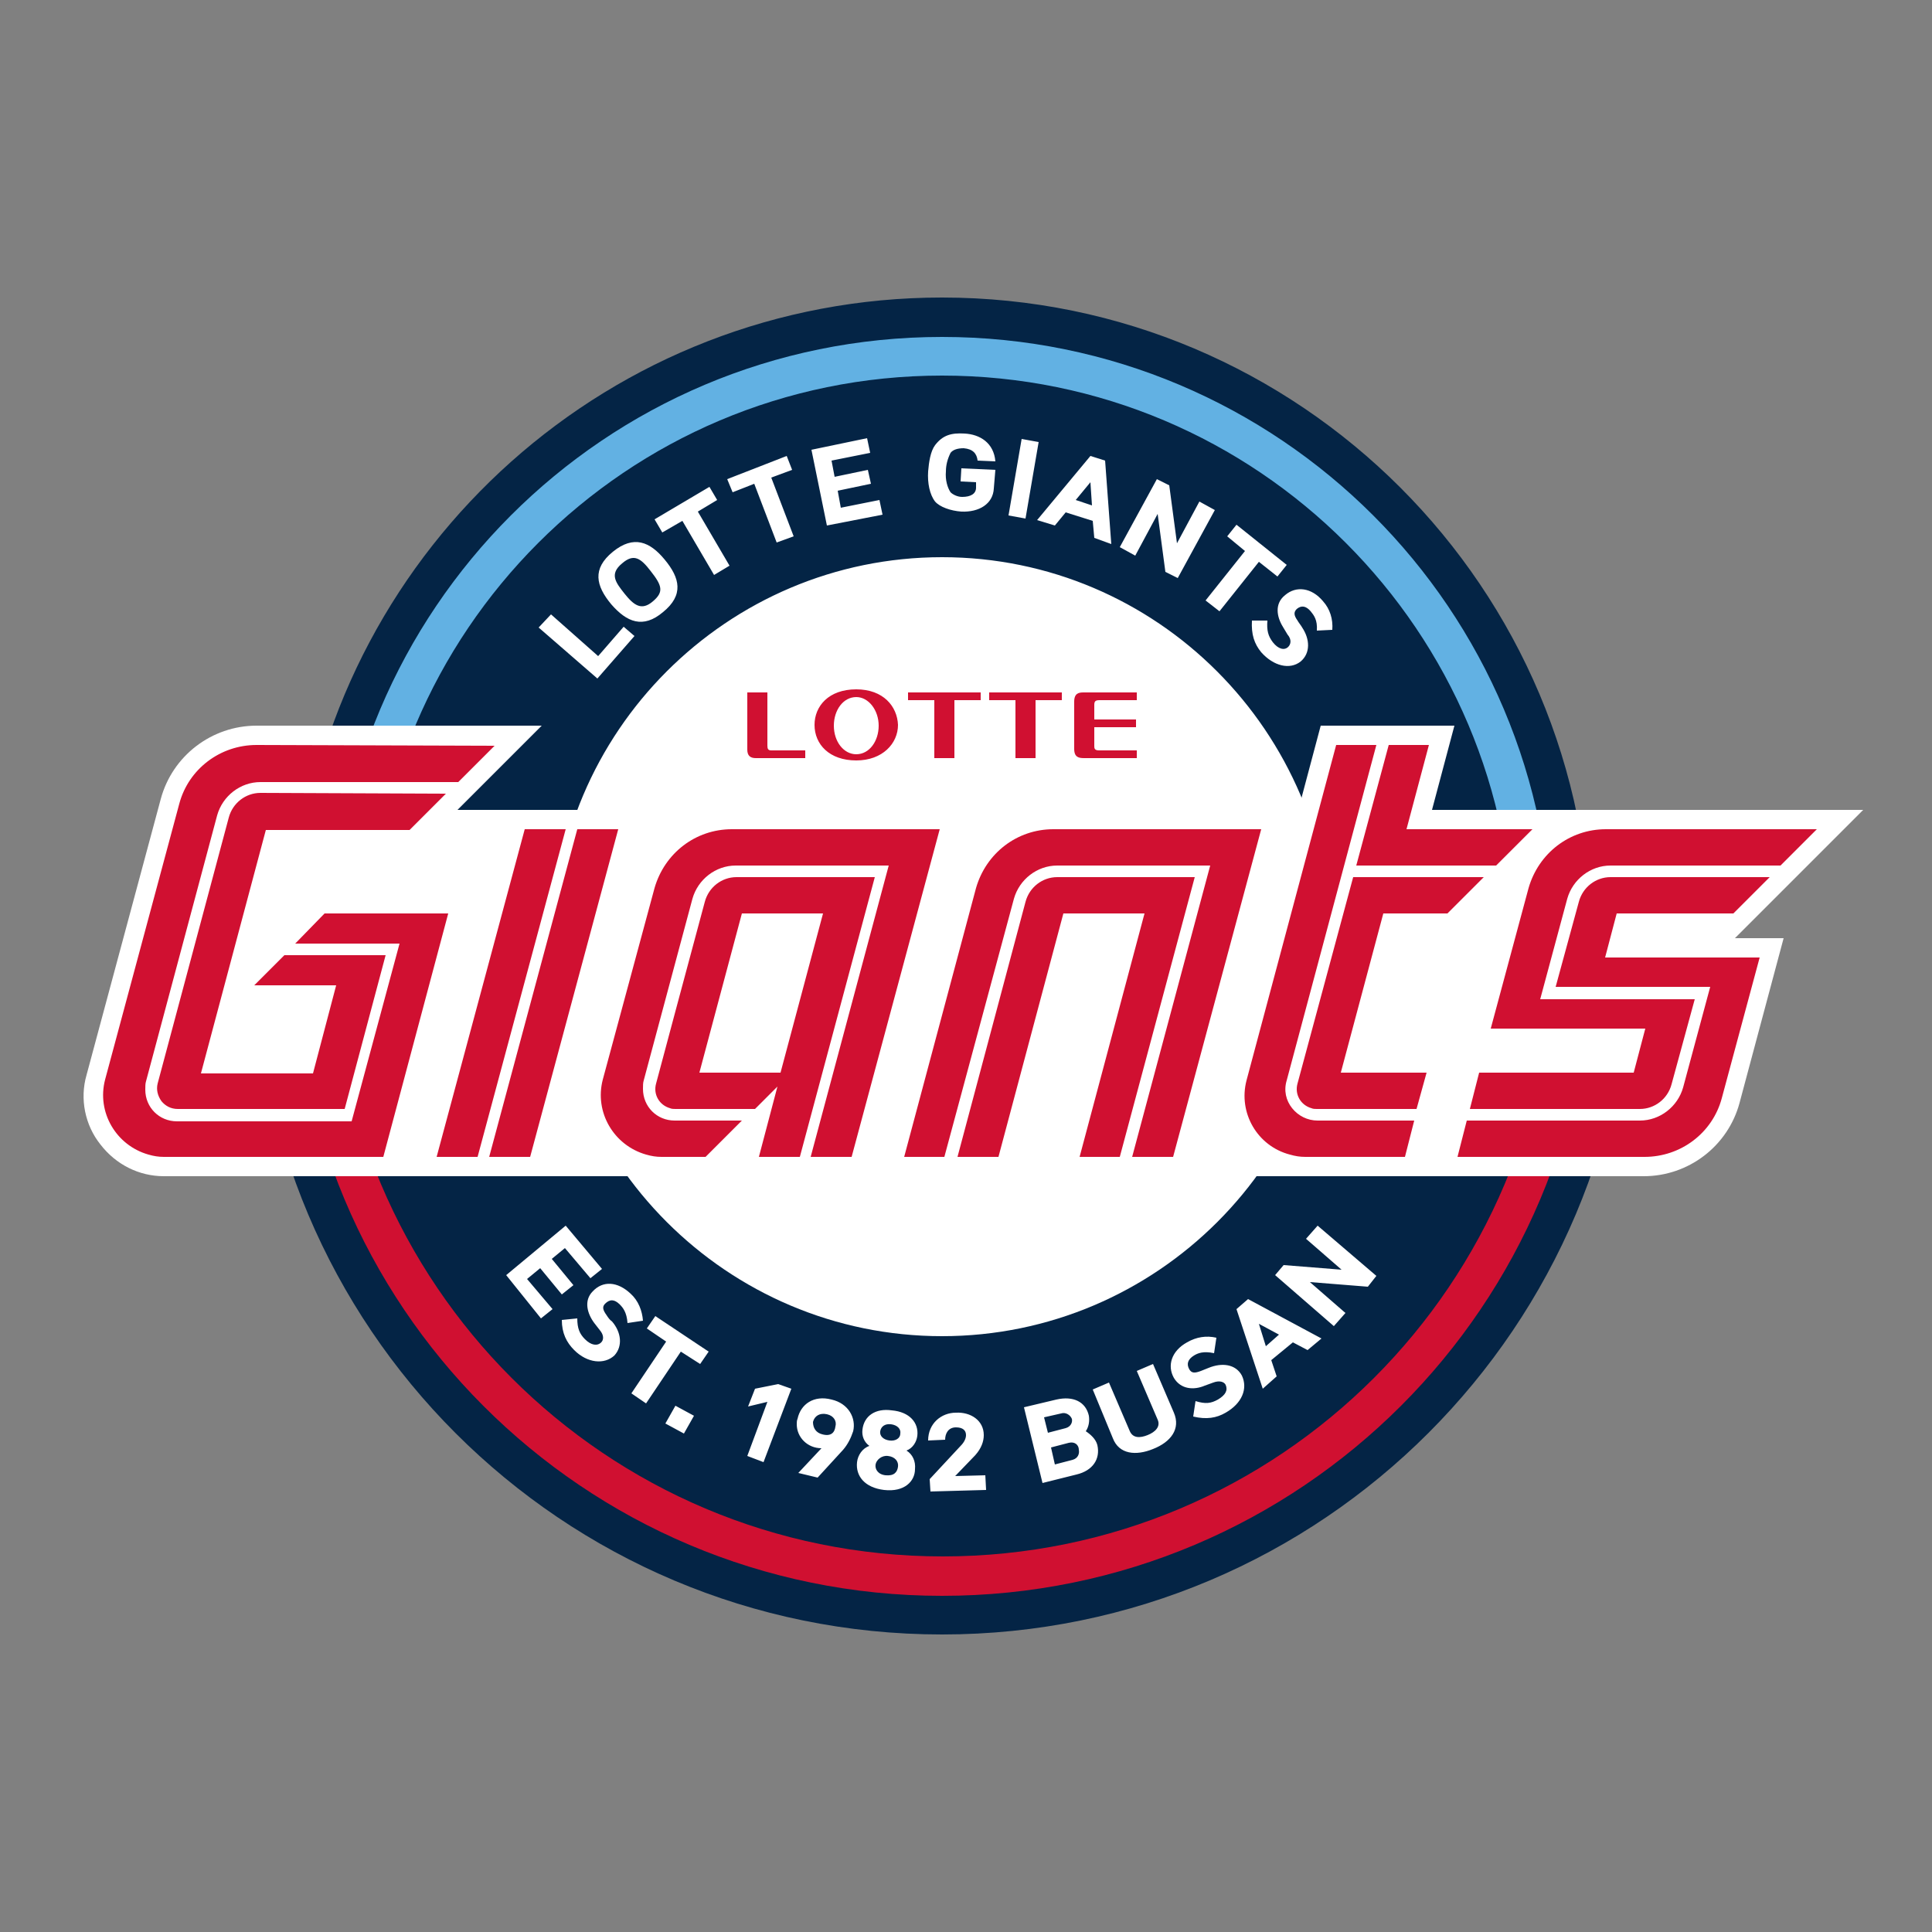 <?xml version="1.0" encoding="utf-8"?>
<!-- Generator: Adobe Illustrator 25.1.0, SVG Export Plug-In . SVG Version: 6.00 Build 0)  -->
<svg version="1.1" xmlns="http://www.w3.org/2000/svg" xmlns:xlink="http://www.w3.org/1999/xlink" x="0px" y="0px"
	 viewBox="0 0 250 250" style="enable-background:new 0 0 250 250;" xml:space="preserve">
<rect x="0" y="0" width="250" height="250" fill="#808080" stroke="none"/>
<style type="text/css">
	.st0{fill:none;}
	.st1{fill:#042445;}
	.st2{fill:#D01031;}
	.st3{fill:#62B1E3;}
	.st4{fill:#FFFFFF;}
</style>
<g id="Layer_1">
	<rect x="8" y="8" class="st0" width="234" height="234"/>
	<g>
		<path class="st1" d="M121.9,38.5c-42.8,0-78.1,32.1-83.2,73.5c-0.8,3.5-1.3,7-1.7,10.5h-4.1c0,49.2,39.8,89,89,89
			c49.2,0,89-39.9,89-89h-5c0,3.6-0.3,7.2-0.8,10.7c-0.8-3.6-2.2-7.2-4.3-10.7h5C205.8,76.1,168.2,38.5,121.9,38.5z"/>
		<path class="st2" d="M121.9,206.5c46.4,0,84-37.6,84-84h-5c0,43.6-35.3,78.9-78.9,78.9c-43.6,0-78.9-35.3-78.9-78.9h-5
			C37.9,168.9,75.5,206.5,121.9,206.5"/>
		<path class="st3" d="M121.9,43.6c-43.6,0-78.9,35.3-78.9,78.9l0,0h5c0-40.8,33.1-73.9,73.9-73.9c40.8,0,73.9,33.1,73.9,73.9
			c0,0,0,0,0,0h5C200.8,78.9,165.5,43.6,121.9,43.6C121.9,43.6,121.9,43.6,121.9,43.6"/>
		<path class="st4" d="M172.3,122.5c0,27.8-22.6,50.4-50.4,50.4s-50.4-22.6-50.4-50.4c0-27.8,22.6-50.4,50.4-50.4
			C149.7,72.1,172.2,94.7,172.3,122.5 M69.7,81.2l7.6,6.6l4.8-5.5l-1.4-1.2l-3.3,3.8l-6.1-5.4L69.7,81.2z M85.8,79.2
			c-2.6,2.2-4.7,1.3-6.7-1c-2-2.4-2.5-4.6,0.2-6.8c2.7-2.2,4.8-1.3,6.7,1C88,74.8,88.5,77,85.8,79.2 M80.5,72.9
			c-1.7,1.4-0.8,2.5,0.3,3.9c1.2,1.5,2.2,2.3,3.7,1c1.4-1.2,1.2-2-0.3-3.9C82.9,72.2,82,71.6,80.5,72.9"/>
		<path class="st4" d="M90.3,66.2l4.1,7l-2,1.2l-4.1-7l-2.6,1.5l-1-1.7l7.1-4.2l1,1.7L90.3,66.2z M99.8,61.8l2.9,7.6l-2.2,0.8
			l-2.9-7.6l-2.8,1.1L94.1,62l7.7-3l0.7,1.8L99.8,61.8z M107,68l-2-9.8l7.2-1.5l0.4,1.9l-5,1l0.4,2.1l4.3-0.9l0.4,1.8l-4.3,0.9
			l0.4,2.2l5-1l0.4,1.9L107,68z M128.6,63.2c-0.1,2-1.9,3.1-4.2,3c-1.4-0.1-2.8-0.6-3.4-1.3c-0.7-0.9-1-2.4-0.9-3.9
			c0.1-1.2,0.3-2.6,0.9-3.4c1-1.3,2.1-1.6,3.8-1.5c2,0.1,3.8,1.2,4,3.6l-2.3-0.1c-0.1-0.9-0.6-1.5-1.8-1.6c-0.8,0-1.4,0.2-1.7,0.6
			c-0.4,0.8-0.6,1.6-0.6,2.4c-0.1,1.1,0.2,2.1,0.6,2.7c0.3,0.3,0.9,0.6,1.5,0.6c1.1,0,1.8-0.4,1.8-1.2l0-0.7l-2-0.1l0.1-1.7l4.4,0.2
			L128.6,63.2z M130.5,66.7l2.2,0.4l1.7-9.9l-2.2-0.4L130.5,66.7z M141.6,69.6l-0.2-2.2l-3.5-1.1l-1.4,1.7l-2.3-0.7l6.9-8.3l1.9,0.6
			l0.8,10.8L141.6,69.6z M141.1,62.4l-1.9,2.3l2.1,0.7L141.1,62.4z M150.8,74l-1-7.5l-2.9,5.4l-2-1.1l4.8-8.8l1.6,0.8l1,7.5l2.9-5.4
			l2,1.1l-4.8,8.8L150.8,74z M162.9,72.7l-5.1,6.4l-1.8-1.4l5.1-6.4l-2.3-1.9l1.2-1.5l6.5,5.2l-1.2,1.5L162.9,72.7z M163.2,84.4
			c-0.9-1.1-1.3-2.3-1.2-4.1l2,0c-0.1,1.3,0.1,2,0.7,2.8c0.7,0.9,1.5,1.1,2,0.6c0.3-0.3,0.5-0.9-0.1-1.6l-0.6-1
			c-0.8-1.3-1.1-3,0.3-4.1c1.4-1.2,3.4-1,4.9,0.8c0.9,1,1.3,2.3,1.2,3.7l-2,0.1c0.1-1.4-0.4-2-0.8-2.5c-0.6-0.7-1.2-0.8-1.8-0.3
			c-0.4,0.4-0.4,0.8,0.1,1.5c0.1,0.2,0.5,0.7,0.6,0.9c1,1.5,1.1,3.3-0.2,4.4C166.9,86.7,164.8,86.2,163.2,84.4 M225.2,120.7
			l15.9-15.9h-55.8l2.9-10.9h-17.3l-2.9,10.9H59.2l10.9-10.9H33.2c-5.8,0-10.9,3.9-12.4,9.5l-9.6,35.7c-0.9,3.1-0.2,6.5,1.8,9
			c2,2.6,5,4.1,8.2,4.1h191.5c5.8,0,10.9-3.9,12.4-9.5l5.7-21.3h-6.3L225.2,120.7z"/>
		<path class="st4" d="M61.8,149.7l11.4-42.4h1.6l-11.4,42.4H61.8z M96.1,145h-8.7c-2.3,0-4.1-1.8-4.1-4.1c0-0.4,0-0.8,0.1-1.1
			l6.3-23.5c0.7-2.5,3-4.3,5.6-4.3h19.8l-10.1,37.7h-1.6l9.7-36.2H95.3c-1.9,0-3.6,1.3-4.1,3.2l-6.3,23.5c-0.4,1.4,0.4,2.8,1.8,3.2
			c0.2,0.1,0.5,0.1,0.7,0.1h10.3L96.1,145z M123.9,149.7l8.8-33c0.5-1.9,2.2-3.2,4.1-3.2h17.7l-9.7,36.2h1.6l10.1-37.7h-19.8
			c-2.6,0-4.9,1.8-5.6,4.3l-8.9,33.4L123.9,149.7z M183,145h-12.5c-1.3,0-2.5-0.6-3.3-1.6c-0.8-1-1.1-2.3-0.7-3.6l11.6-43.4h1.6
			l-4.2,15.6h18.1l-1.5,1.5h-17l-7.2,26.7c-0.4,1.4,0.4,2.8,1.8,3.2c0.2,0.1,0.5,0.1,0.7,0.1h12.9L183,145z M190.2,143.5h22
			c1.9,0,3.6-1.3,4.1-3.2l3-11h-20l3.5-13c0.7-2.5,3-4.3,5.6-4.3h22l-1.5,1.5h-20.5c-1.9,0-3.6,1.3-4.1,3.2l-3,11h20l-3.5,13
			c-0.7,2.5-3,4.3-5.6,4.3h-22.4L190.2,143.5z M33.7,101.1c-2.6,0-4.9,1.8-5.6,4.3l-9.2,34.4c-0.3,1.2-0.1,2.6,0.7,3.6
			c0.8,1,2,1.6,3.3,1.6h22.8l6.2-23H38.3l-1.5,1.5h13.1l-5.3,19.9H22.9c-0.8,0-1.6-0.4-2.1-1c-0.5-0.6-0.7-1.5-0.5-2.3l9.2-34.4
			c0.5-1.9,2.2-3.2,4.1-3.2h24l1.5-1.5L33.7,101.1z"/>
		<path class="st2" d="M110.8,89.2c-3.6,0-5.4,2.2-5.4,4.6c0,2.5,1.9,4.6,5.4,4.6c3.4,0,5.4-2.2,5.4-4.6
			C116.1,91.4,114.3,89.2,110.8,89.2L110.8,89.2z M117.5,89.6v1h3.4v7.5h2.6v-7.5h3.4v-1L117.5,89.6z M128,89.6v1h3.4v7.5h2.6v-7.5
			h3.4v-1L128,89.6z M96.7,89.6V97c0,0.8,0.4,1.1,1.1,1.1h6.4v-1h-4.4c-0.4,0-0.5-0.2-0.5-0.6v-6.9H96.7z M140.2,89.6
			c-0.6,0-1.2,0.1-1.2,1.2v6.1c0,1.1,0.6,1.2,1.3,1.2h6.8v-1h-4.9c-0.6,0-0.6-0.3-0.6-0.6v-2.4h5.4v-1l-5.4,0v-1.9
			c0-0.5,0.2-0.6,0.7-0.6h4.8v-1L140.2,89.6z M110.8,90.2c1.6,0,2.9,1.7,2.9,3.7c0,2-1.2,3.7-2.9,3.7c-1.6,0-2.9-1.6-2.9-3.7
			C107.9,91.9,109.1,90.2,110.8,90.2L110.8,90.2z M33.2,96.4c-4.7,0-8.8,3.1-10,7.6l-9.6,35.7c-1.1,4.2,1.4,8.5,5.6,9.7
			c0.7,0.2,1.3,0.3,2,0.3h28.4l8.4-31.5h-16l-3.8,3.9h13.5l-6.2,23H22.9c-2.3,0-4.1-1.8-4.1-4.1c0-0.4,0-0.8,0.1-1.1l9.2-34.4
			c0.7-2.5,3-4.3,5.6-4.3h25.6l4.7-4.7L33.2,96.4z M172.9,96.4l-11.6,43.4c-1.1,4.2,1.4,8.5,5.6,9.6c0.7,0.2,1.3,0.3,2,0.3h12.9
			l1.2-4.7h-12.5c-1.3,0-2.5-0.6-3.3-1.6c-0.8-1-1.1-2.3-0.7-3.6l11.6-43.4L172.9,96.4z M179.7,96.4l-4.2,15.6h18.1l4.7-4.7h-16.3
			l2.9-10.9L179.7,96.4z M33.7,102.6c-1.9,0-3.6,1.3-4.1,3.2l0,0l-9.2,34.4c-0.2,0.8,0,1.6,0.5,2.3c0.5,0.6,1.2,1,2.1,1h21.6
			l5.3-19.9H36.8l-3.9,3.9h10.6l-3,11.4H26l8.4-31.5h18.6l4.7-4.7L33.7,102.6z M67.9,107.3l-11.4,42.4h5.3l11.4-42.4H67.9z
			 M74.7,107.3l-11.4,42.4h5.3L80,107.3H74.7z M94.7,107.3c-4.7,0-8.7,3.1-10,7.6l-6.7,24.8c-1.1,4.2,1.4,8.5,5.6,9.7
			c0.7,0.2,1.3,0.3,2,0.3h5.7l4.7-4.7h-8.7c-2.3,0-4.1-1.8-4.1-4.1c0-0.4,0-0.8,0.1-1.1l6.3-23.5c0.7-2.5,3-4.3,5.6-4.3h19.8
			l-10.1,37.7h5.3l11.4-42.4H94.7z M136.3,107.3c-4.7,0-8.7,3.1-10,7.6l-9.3,34.8h5.2l9-33.4v0c0.7-2.5,3-4.3,5.6-4.3h19.8
			l-10.1,37.7h5.3l11.4-42.4L136.3,107.3z M207.8,107.3c-4.7,0-8.7,3.1-10,7.6l-4.9,18.2h20l-1.5,5.7h-20l-1.2,4.7h22
			c1.9,0,3.6-1.3,4.1-3.2l3-11h-20l3.5-13c0.7-2.5,3-4.3,5.6-4.3h22l4.7-4.7H207.8z M136.8,113.5c-1.9,0-3.6,1.3-4.1,3.2l-8.8,33
			h5.3l8.4-31.5h10.5l-8.4,31.5h5.2l9.7-36.2L136.8,113.5z M95.3,113.5c-1.9,0-3.6,1.3-4.1,3.2c-1.6,5.9-6.3,23.5-6.3,23.5
			c-0.4,1.4,0.4,2.8,1.8,3.2c0.2,0.1,0.5,0.1,0.7,0.1h10.3l2.9-2.9l-2.4,9.1h5.3l9.7-36.2L95.3,113.5z M175.1,113.5l-7.2,26.7
			c-0.4,1.4,0.4,2.8,1.8,3.2c0.2,0.1,0.5,0.1,0.7,0.1h12.9l1.3-4.7h-11.1l5.5-20.6h8.3l4.7-4.7L175.1,113.5z M208.4,113.5
			c-1.9,0-3.6,1.3-4.1,3.2l-3,11h20l-3.5,13c-0.7,2.5-3,4.3-5.6,4.3h-22.4l-1.2,4.7h24.2c4.7,0,8.8-3.1,10-7.6l4.9-18.2h-20l1.5-5.7
			h15.1l4.7-4.7L208.4,113.5z M96,118.2h10.5l-5.5,20.6H90.5L96,118.2z"/>
		<path class="st4" d="M65.5,165l7.7-6.4l4.7,5.6l-1.5,1.2l-3.3-3.9l-1.7,1.4l2.8,3.4l-1.5,1.2l-2.8-3.4l-1.7,1.4l3.3,3.9l-1.5,1.2
			L65.5,165z M74.3,174.7c-1-1-1.6-2.2-1.6-3.9l2-0.2c0,1.3,0.3,2,1,2.7c0.8,0.8,1.6,0.9,2.1,0.4c0.3-0.3,0.4-0.9-0.2-1.6l-0.7-0.9
			c-0.9-1.2-1.4-2.9-0.2-4.1c1.3-1.4,3.2-1.3,4.9,0.3c1,0.9,1.5,2.2,1.6,3.5l-2,0.3c-0.1-1.4-0.6-2-1-2.4c-0.7-0.7-1.3-0.7-1.9-0.1
			c-0.4,0.4-0.3,0.8,0.2,1.5c0.2,0.3,0.4,0.6,0.7,0.8c1.2,1.4,1.4,3.2,0.3,4.4C78.2,176.6,76,176.4,74.3,174.7 M88.1,174.9l-4.5,6.7
			l-1.9-1.3l4.5-6.7l-2.5-1.7l1.1-1.6l6.9,4.6l-1.1,1.6L88.1,174.9z M86.1,184.2l2.4,1.3l1.3-2.3l-2.4-1.3L86.1,184.2z M97.7,179.7
			l-0.9,2.3l2.5-0.6l-2.6,7l2.1,0.8l3.6-9.5l-1.7-0.6L97.7,179.7z M107.6,181.1c2.2,0.5,3.2,2.4,2.8,4.1c-0.3,0.9-0.7,1.7-1.3,2.4
			l-3.3,3.6l-2.5-0.6l3-3.2c-1.8,0-3.2-1.4-3.2-3.1c0-0.2,0-0.5,0.1-0.7C103.6,181.7,105.3,180.5,107.6,181.1 M106.4,185.6
			c1.1,0.3,1.6-0.2,1.7-1c0.2-0.7-0.2-1.4-1.1-1.6c-0.9-0.2-1.6,0.2-1.8,1C105.2,184.8,105.6,185.4,106.4,185.6 M114.4,192.8
			c-2.5-0.3-3.7-1.8-3.5-3.6c0.1-0.9,0.7-1.8,1.6-2.1c-0.7-0.5-1-1.3-0.9-2.1c0.2-1.8,1.7-2.8,3.8-2.5c2.3,0.2,3.5,1.6,3.3,3.3
			c-0.1,0.8-0.6,1.6-1.4,1.9c0.8,0.5,1.2,1.4,1.1,2.4C118.4,191.7,117,193.1,114.4,192.8 M114.9,188.4c-0.8-0.1-1.5,0.5-1.6,1.1
			c-0.1,0.6,0.3,1.3,1.3,1.4c1.1,0.1,1.5-0.4,1.6-1.1C116.3,189.1,115.8,188.5,114.9,188.4 M115.3,184.3c-0.8-0.1-1.3,0.3-1.4,0.9
			c-0.1,0.6,0.4,1.1,1.2,1.2c0.8,0.1,1.4-0.3,1.4-0.9C116.6,184.9,116.1,184.4,115.3,184.3 M120.4,193l-0.1-1.6l4-4.3
			c0.5-0.5,0.7-1,0.7-1.4c0-0.6-0.4-1-1.3-1c-1,0-1.4,0.8-1.4,1.6l-2.2,0.1c0-2.2,1.7-3.6,3.6-3.6c1.9-0.1,3.6,1,3.6,2.9
			c0,0.8-0.3,1.7-1.1,2.6l-2.6,2.7l3.9-0.1l0.1,1.9L120.4,193z M139.3,190.8l-4.4,1.1l-2.4-9.8l4.2-1c2.2-0.5,3.8,0.3,4.2,2.1
			c0.1,0.7,0,1.4-0.4,2c0.6,0.4,1.3,1,1.5,1.8C142.4,188.8,141.4,190.3,139.3,190.8 M137.3,182.9l-2.2,0.5l0.5,2l2.3-0.6
			c0.7-0.2,0.9-0.8,0.8-1.2C138.5,183.1,137.9,182.7,137.3,182.9C137.3,182.9,137.3,182.9,137.3,182.9 M138.3,186.7l-2.3,0.6
			l0.5,2.2l2.3-0.6c0.7-0.2,0.9-0.8,0.8-1.3C139.6,187,139.1,186.5,138.3,186.7 M151.9,182.8c0.9,2.1-0.4,3.8-2.7,4.7
			c-2.2,0.9-4.4,0.7-5.2-1.4l-2.6-6.3l2.1-0.9l2.7,6.3c0.4,0.9,1.3,0.9,2.3,0.5c1-0.4,1.7-1.1,1.3-2l-2.7-6.3l2.1-0.9L151.9,182.8z
			 M158.6,182.8c-1.2,0.7-2.5,0.9-4.2,0.5l0.3-2c1.3,0.4,2,0.3,2.9-0.2c1-0.6,1.3-1.2,1-1.9c-0.2-0.4-0.8-0.6-1.6-0.3l-1.1,0.4
			c-1.4,0.6-3.1,0.5-4-1c-0.9-1.6-0.3-3.5,1.7-4.6c1.2-0.7,2.5-0.9,3.8-0.6l-0.3,2c-1.4-0.3-2.1,0-2.6,0.3c-0.8,0.5-1,1.1-0.6,1.8
			c0.3,0.5,0.7,0.5,1.5,0.2c0.3-0.1,0.7-0.3,1-0.4c1.7-0.7,3.5-0.5,4.3,1C161.5,179.7,160.7,181.6,158.6,182.8 M169.2,174.7l-1.9-1
			l-2.8,2.3l0.7,2.1l-1.8,1.6l-3.4-10.3l1.5-1.3l9.5,5.1L169.2,174.7z M162.9,171.3l0.9,2.9l1.7-1.5L162.9,171.3z M177,166.5
			l-7.5-0.6l4.6,4l-1.5,1.7L165,165l1.1-1.3l7.5,0.6l-4.6-4l1.5-1.7l7.6,6.5L177,166.5z"/>
	</g>
</g>
<g id="레이어_1">
</g>
</svg>
